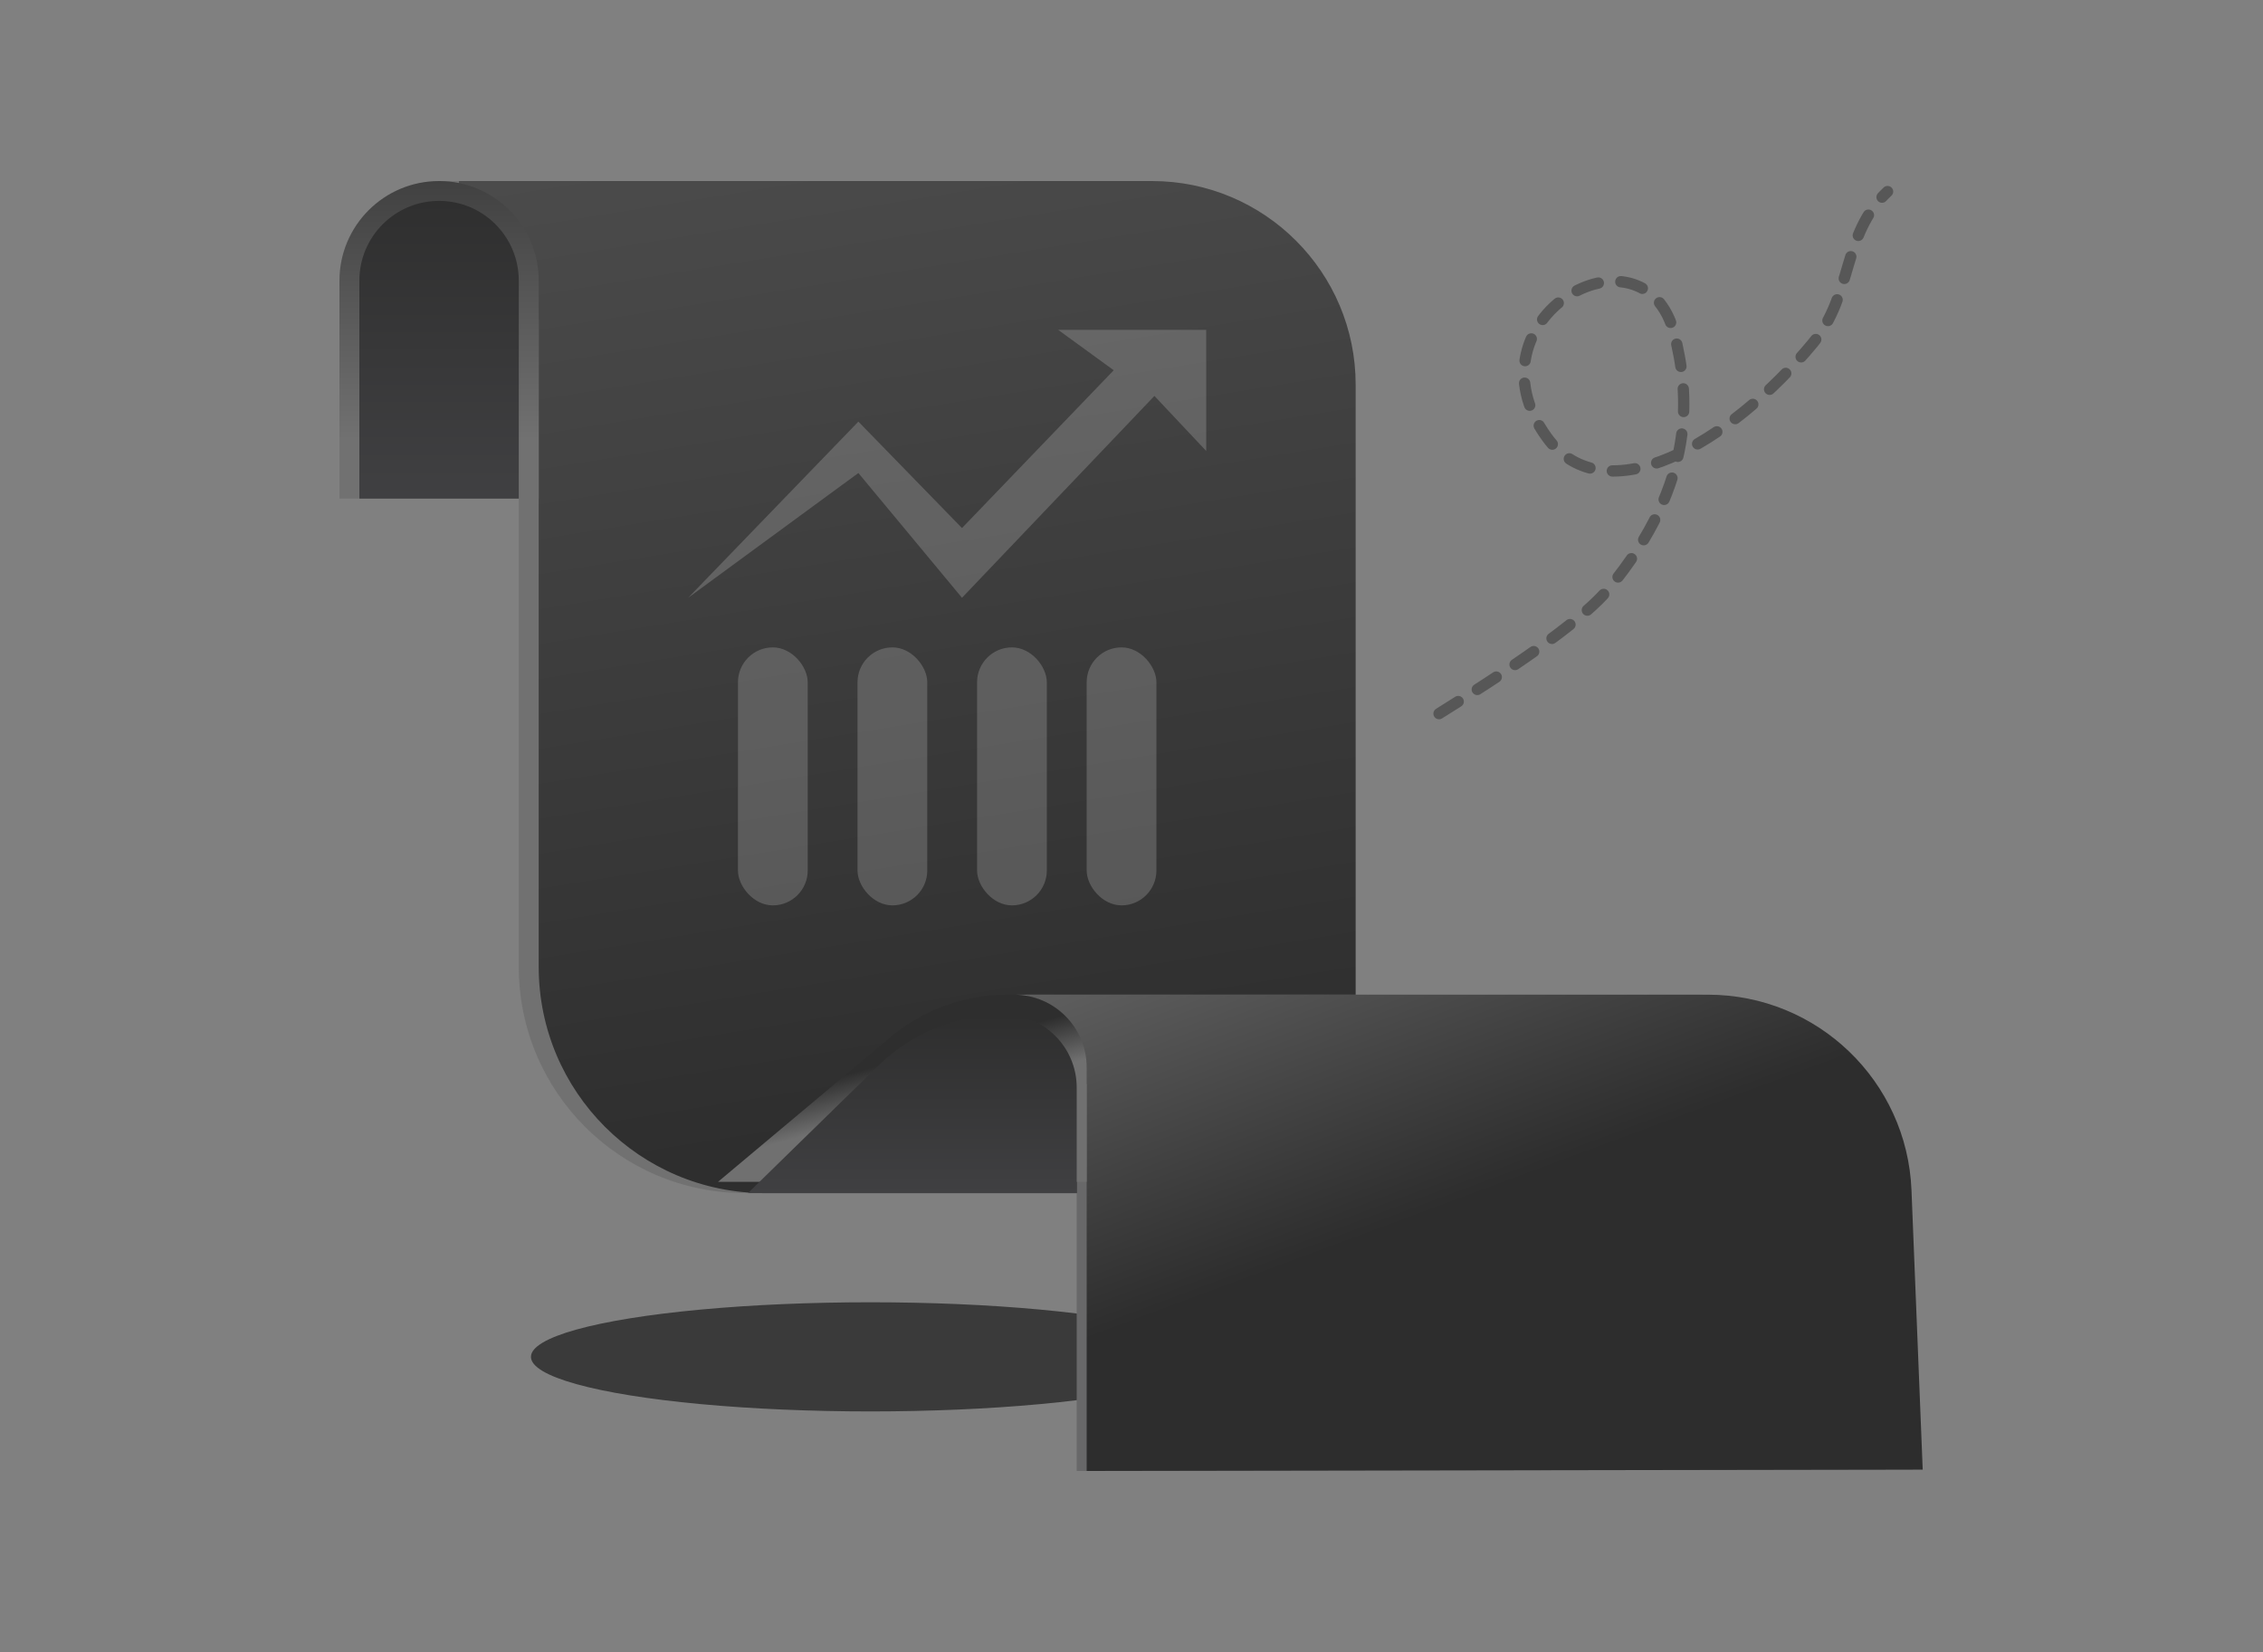 <?xml version="1.0" encoding="UTF-8"?>
<svg width="200px" height="146px" viewBox="0 0 200 146" version="1.1" xmlns="http://www.w3.org/2000/svg" xmlns:xlink="http://www.w3.org/1999/xlink">
    <rect x="0" y="0" width="200" height="146" fill="#808080" stroke="none"/>
    <!-- Generator: Sketch 59.1 (86144) - https://sketch.com -->
    <title>切片</title>
    <desc>Created with Sketch.</desc>
    <defs>
        <radialGradient cx="50%" cy="0%" fx="50%" fy="0%" r="216.112%" gradientTransform="translate(0.5,0),scale(0.161,1),translate(-0.5,-0)" id="radialGradient-1">
            <stop stop-color="#282828" offset="0%"></stop>
            <stop stop-color="#282828" offset="100%"></stop>
        </radialGradient>
        <linearGradient x1="26.393%" y1="-69.704%" x2="50%" y2="93.675%" id="linearGradient-2">
            <stop stop-color="#5E5E5E" offset="0%"></stop>
            <stop stop-color="#2E2E2E" offset="100%"></stop>
        </linearGradient>
        <linearGradient x1="50%" y1="0%" x2="50%" y2="81.659%" id="linearGradient-3">
            <stop stop-color="#414141" offset="0%"></stop>
            <stop stop-color="#717171" offset="100%"></stop>
        </linearGradient>
        <linearGradient x1="50%" y1="0%" x2="50%" y2="100%" id="linearGradient-4">
            <stop stop-color="#2F2F2F" offset="0%"></stop>
            <stop stop-color="#404042" offset="100%"></stop>
        </linearGradient>
        <linearGradient x1="-11.058%" y1="9.01%" x2="24.891%" y2="59.96%" id="linearGradient-5">
            <stop stop-color="#5E5E5E" offset="0%"></stop>
            <stop stop-color="#2D2D2D" offset="100%"></stop>
        </linearGradient>
        <linearGradient x1="38.824%" y1="40.447%" x2="50%" y2="61.255%" id="linearGradient-6">
            <stop stop-color="#2E2E2E" offset="0%"></stop>
            <stop stop-color="#707070" offset="100%"></stop>
        </linearGradient>
        <linearGradient x1="50%" y1="0%" x2="50%" y2="100%" id="linearGradient-7">
            <stop stop-color="#2E2E2E" offset="0%"></stop>
            <stop stop-color="#404042" offset="100%"></stop>
        </linearGradient>
    </defs>
    <g id="深色模式" stroke="none" stroke-width="1" fill="none" fill-rule="evenodd">
        <g id="个人号_无数据" transform="translate(-88, -230)">
            <g id="pic_black_数据统计" transform="translate(88, 230)">
                <g id="编组-7">
                    <g transform="translate(30, 16)">
                        <ellipse id="椭圆形" fill="url(#radialGradient-1)" opacity="0.801" cx="46.925" cy="103.915" rx="30" ry="4.823"></ellipse>
                        <g id="编组-5">
                            <path d="M70.05,0 C79.991,-1.82615513e-15 88.05,8.059 88.05,18 L88.05,89.446 L35.849,89.446 C24.803,89.446 15.849,80.492 15.849,69.446 L15.849,12.276 L8.805,12.277 L8.805,0 L70.05,0 Z" id="形状结合" fill="#717171"></path>
                            <path d="M71.811,0 C81.752,-1.82615513e-15 89.811,8.059 89.811,18 L89.811,89.446 L37.61,89.446 C26.564,89.446 17.61,80.492 17.61,69.446 L17.61,12.276 L10.566,12.277 L10.566,0 L71.811,0 Z" id="形状结合" fill="url(#linearGradient-2)"></path>
                            <path d="M8.805,0 C13.668,-8.93297407e-16 17.61,3.942 17.61,8.805 L17.61,28.062 L17.61,28.062 L0,28.062 L0,8.805 C-5.95531605e-16,3.942 3.942,8.93297407e-16 8.805,0 Z" id="矩形" fill="url(#linearGradient-3)"></path>
                            <path d="M8.805,1.754 C12.695,1.754 15.849,4.908 15.849,8.798 L15.849,28.062 L15.849,28.062 L1.761,28.062 L1.761,8.798 C1.761,4.908 4.915,1.754 8.805,1.754 Z" id="矩形" fill="url(#linearGradient-4)"></path>
                            <path d="M120.068,71.908 C129.727,71.908 137.665,79.533 138.053,89.185 L139.046,113.88 L65.157,114 L65.157,79.8 L59.874,79.8 L59.874,71.908 L120.068,71.908 Z" id="形状结合" fill="#686869"></path>
                            <path d="M120.948,71.908 C130.608,71.908 138.546,79.533 138.934,89.185 L139.926,113.88 L66.038,114 L66.038,79.8 L60.755,79.8 L60.755,71.908 L120.948,71.908 Z" id="形状结合" fill="url(#linearGradient-5)"></path>
                            <path d="M58.999,71.908 L59.608,71.908 C63.159,71.908 66.038,74.786 66.038,78.338 L66.038,88.446 L66.038,88.446 L33.459,88.446 L48.717,75.649 C51.599,73.232 55.239,71.908 58.999,71.908 Z" id="矩形" fill="url(#linearGradient-6)"></path>
                            <path d="M58.704,73.662 C62.268,73.662 65.157,76.551 65.157,80.115 L65.157,89.446 L65.157,89.446 L36.101,89.446 L47.636,78.172 C50.594,75.28 54.567,73.662 58.704,73.662 Z" id="矩形" fill="url(#linearGradient-7)"></path>
                            <g id="编组-4" transform="translate(35.22, 41.215)" fill="#FFFFFF" fill-opacity="0.18">
                                <rect id="矩形" x="30.818" y="0" width="6.164" height="22.8" rx="3.082"></rect>
                                <rect id="矩形" x="21.132" y="0" width="6.164" height="22.8" rx="3.082"></rect>
                                <rect id="矩形" x="10.566" y="0" width="6.164" height="22.8" rx="3.082"></rect>
                                <rect id="矩形" x="0" y="0" width="6.164" height="22.8" rx="3.082"></rect>
                            </g>
                            <polygon id="路径-10" fill-opacity="0.18" fill="#FFFFFF" points="30.818 36.831 45.862 25.803 55.019 36.831 72.025 18.992 76.604 23.857 76.604 13.154 63.522 13.154 68.428 16.722 55.019 30.668 45.862 21.262"></polygon>
                        </g>
                        <path d="M96,46 C104.232,41.474 109.394,38.083 111.486,35.828 C119.947,26.708 119.552,18.768 118.525,13.591 C116.413,2.946 99.754,11.226 106.793,22.108 C111.516,29.408 122.981,23.464 130.726,15.011 C134.525,10.865 133.753,5.581 138,2" id="路径-11" stroke="#575757" stroke-linecap="round" stroke-linejoin="round" stroke-dasharray="2" transform="translate(117, 24) rotate(-3) translate(-117, -24) "></path>
                    </g>
                </g>
            </g>
        </g>
    </g>
</svg>